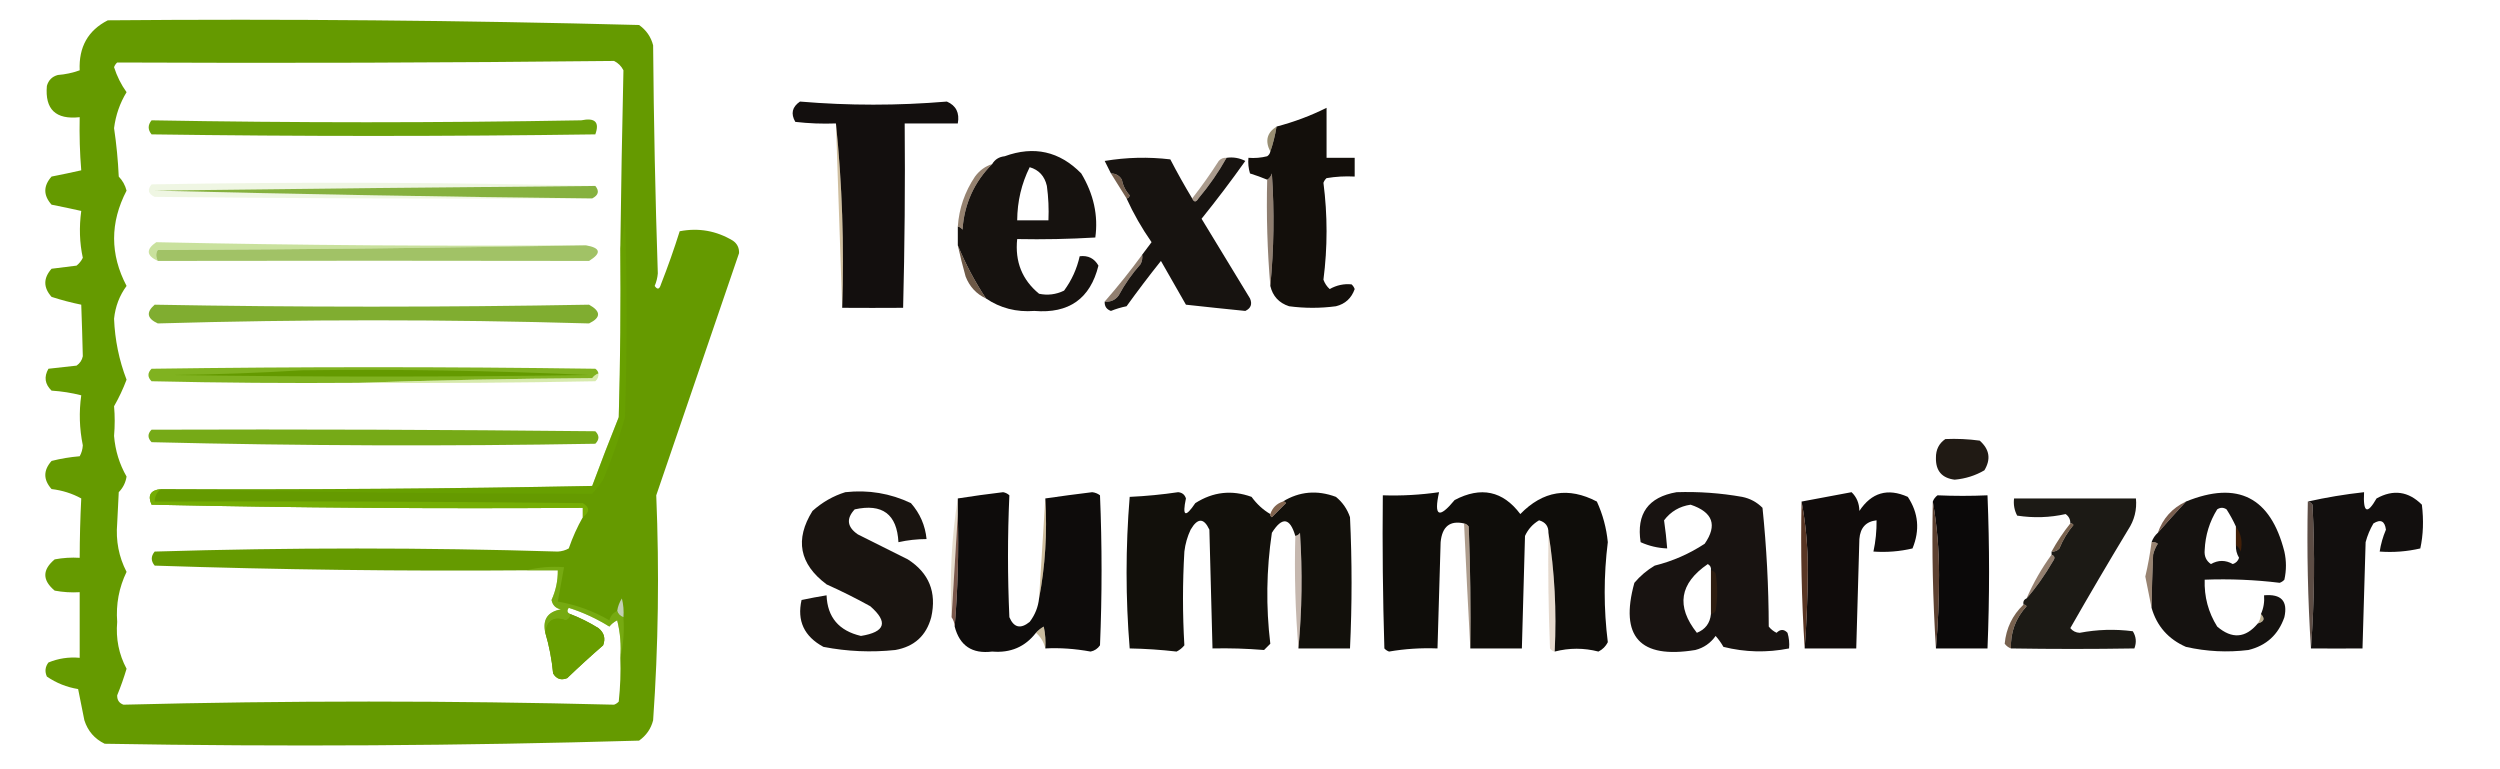 <?xml version="1.0" encoding="UTF-8"?>
<!DOCTYPE svg PUBLIC "-//W3C//DTD SVG 1.1//EN" "http://www.w3.org/Graphics/SVG/1.1/DTD/svg11.dtd">
<svg xmlns="http://www.w3.org/2000/svg" version="1.1" width="800px" height="246px" style="shape-rendering:geometricPrecision; text-rendering:geometricPrecision; image-rendering:optimizeQuality; fill-rule:evenodd; clip-rule:evenodd" xmlns:xlink="http://www.w3.org/1999/xlink">
<g><path style="opacity:1" fill="#659a00" d="M 34.5,6.5 C 91.226,6.012 147.892,6.512 204.5,8C 206.81,9.637 208.31,11.804 209,14.5C 209.195,38.85 209.695,63.184 210.5,87.5C 210.379,88.894 210.046,90.228 209.5,91.5C 210.359,92.774 211.026,92.608 211.5,91C 213.706,85.381 215.706,79.715 217.5,74C 223.557,72.838 229.223,73.838 234.5,77C 235.894,77.956 236.561,79.289 236.5,81C 227.675,106.809 218.841,132.642 210,158.5C 211.001,182.787 210.667,206.787 209,230.5C 208.31,233.196 206.81,235.363 204.5,237C 147.583,238.658 90.583,238.992 33.5,238C 30.272,236.437 28.105,233.937 27,230.5C 26.333,227.167 25.667,223.833 25,220.5C 21.355,219.907 18.021,218.574 15,216.5C 14.28,214.888 14.446,213.388 15.5,212C 18.688,210.684 22.022,210.184 25.5,210.5C 25.5,203.5 25.5,196.5 25.5,189.5C 22.813,189.664 20.146,189.497 17.5,189C 13.5,185.667 13.5,182.333 17.5,179C 20.146,178.503 22.813,178.336 25.5,178.5C 25.516,172.121 25.683,165.788 26,159.5C 23.095,157.907 19.929,156.907 16.5,156.5C 13.833,153.5 13.833,150.5 16.5,147.5C 19.443,146.756 22.443,146.256 25.5,146C 26.097,144.938 26.43,143.772 26.5,142.5C 25.414,137.156 25.247,131.822 26,126.5C 22.924,125.712 19.758,125.212 16.5,125C 14.352,122.925 14.018,120.592 15.5,118C 18.5,117.667 21.5,117.333 24.5,117C 25.574,116.261 26.241,115.261 26.5,114C 26.376,108.71 26.209,103.21 26,97.5C 22.805,96.851 19.639,96.017 16.5,95C 13.833,92 13.833,89 16.5,86C 19.167,85.667 21.833,85.333 24.5,85C 25.357,84.311 26.023,83.478 26.5,82.5C 25.46,77.714 25.293,72.714 26,67.5C 22.869,66.794 19.702,66.127 16.5,65.5C 13.833,62.5 13.833,59.5 16.5,56.5C 19.702,55.873 22.869,55.206 26,54.5C 25.544,49.008 25.377,43.341 25.5,37.5C 17.839,38.337 14.339,35.004 15,27.5C 15.5,25.667 16.667,24.5 18.5,24C 20.901,23.814 23.234,23.314 25.5,22.5C 25.169,15.051 28.169,9.718 34.5,6.5 Z M 198.5,79.5 C 198.667,97.503 198.5,115.503 198,133.5C 195.069,140.794 192.235,148.127 189.5,155.5C 143.896,156.385 98.23,156.719 52.5,156.5C 52.167,156.5 51.833,156.5 51.5,156.5C 48.167,156.837 47.167,158.504 48.5,161.5C 94.495,162.5 140.495,162.833 186.5,162.5C 186.5,163.5 186.5,164.5 186.5,165.5C 184.732,168.606 183.232,171.939 182,175.5C 180.938,176.097 179.772,176.43 178.5,176.5C 135.768,175.19 92.767,175.19 49.5,176.5C 48.253,178.006 48.253,179.506 49.5,181C 89.155,182.313 128.821,182.813 168.5,182.5C 171.833,182.5 175.167,182.5 178.5,182.5C 178.538,185.807 177.872,188.974 176.5,192C 176.82,193.653 177.82,194.653 179.5,195C 175.229,195.77 173.563,198.27 174.5,202.5C 175.747,206.712 176.58,211.045 177,215.5C 178.067,217.283 179.567,217.783 181.5,217C 185.28,213.374 189.113,209.874 193,206.5C 193.825,204.299 193.325,202.466 191.5,201C 188.637,199.213 185.637,197.713 182.5,196.5C 181.475,196.103 181.308,195.437 182,194.5C 186.563,195.947 190.896,197.947 195,200.5C 195.689,199.643 196.522,198.977 197.5,198.5C 198.491,202.445 198.824,206.445 198.5,210.5C 198.666,215.179 198.499,219.845 198,224.5C 197.586,224.957 197.086,225.291 196.5,225.5C 144.167,224.167 91.833,224.167 39.5,225.5C 38.12,225 37.453,224 37.5,222.5C 38.644,219.713 39.644,216.88 40.5,214C 38.034,209.38 37.034,204.38 37.5,199C 37.073,193.361 38.073,188.028 40.5,183C 38.023,178.21 37.023,173.044 37.5,167.5C 37.667,164.167 37.833,160.833 38,157.5C 39.363,156.107 40.196,154.441 40.5,152.5C 38.218,148.516 36.884,144.183 36.5,139.5C 36.775,136.245 36.775,133.078 36.5,130C 38.06,127.273 39.393,124.44 40.5,121.5C 38.1,115.255 36.767,108.755 36.5,102C 36.907,98.069 38.241,94.569 40.5,91.5C 35.185,81.39 35.185,71.223 40.5,61C 40.054,59.274 39.221,57.774 38,56.5C 37.76,51.295 37.26,46.128 36.5,41C 37.026,36.84 38.359,33.007 40.5,29.5C 38.768,27.082 37.435,24.415 36.5,21.5C 36.709,20.914 37.043,20.414 37.5,20C 90.198,20.246 143.198,20.079 196.5,19.5C 197.833,20.167 198.833,21.167 199.5,22.5C 199.078,41.093 198.745,60.093 198.5,79.5 Z"/></g>
<g><path style="opacity:0.944" fill="#060200" d="M 269.5,98.5 C 270.154,78.472 269.488,58.805 267.5,39.5C 263.154,39.666 258.821,39.499 254.5,39C 252.981,36.379 253.481,34.212 256,32.5C 271.625,33.82 287.291,33.82 303,32.5C 305.946,33.786 307.112,36.119 306.5,39.5C 300.833,39.5 295.167,39.5 289.5,39.5C 289.667,59.169 289.5,78.836 289,98.5C 282.342,98.543 275.842,98.543 269.5,98.5 Z"/></g>
<g><path style="opacity:0.955" fill="#090501" d="M 406.5,91.5 C 407.66,79.674 407.826,67.674 407,55.5C 406.722,56.416 406.222,57.083 405.5,57.5C 403.782,56.776 401.948,56.109 400,55.5C 399.506,53.866 399.34,52.199 399.5,50.5C 401.527,50.662 403.527,50.495 405.5,50C 406.056,49.617 406.389,49.117 406.5,48.5C 407.371,45.997 408.037,43.33 408.5,40.5C 414.083,39.037 419.416,37.037 424.5,34.5C 424.5,39.833 424.5,45.167 424.5,50.5C 427.5,50.5 430.5,50.5 433.5,50.5C 433.5,52.5 433.5,54.5 433.5,56.5C 430.482,56.335 427.482,56.502 424.5,57C 424.043,57.414 423.709,57.914 423.5,58.5C 424.833,68.833 424.833,79.167 423.5,89.5C 423.919,90.672 424.585,91.672 425.5,92.5C 427.735,91.248 430.069,90.748 432.5,91C 432.957,91.414 433.291,91.914 433.5,92.5C 432.46,95.44 430.46,97.274 427.5,98C 422.5,98.667 417.5,98.667 412.5,98C 409.274,96.942 407.274,94.775 406.5,91.5 Z"/></g>
<g><path style="opacity:0.959" fill="#659e00" d="M 48.5,38.5 C 94.32,39.326 140.154,39.326 186,38.5C 190.427,37.588 191.927,39.088 190.5,43C 143.167,43.667 95.833,43.667 48.5,43C 47.272,41.51 47.272,40.01 48.5,38.5 Z"/></g>
<g><path style="opacity:0.388" fill="#835807" d="M 267.5,39.5 C 269.488,58.805 270.154,78.472 269.5,98.5C 268.822,78.931 268.155,59.265 267.5,39.5 Z"/></g>
<g><path style="opacity:0.569" fill="#4d3b0a" d="M 408.5,40.5 C 408.037,43.33 407.371,45.997 406.5,48.5C 404.743,45.12 405.41,42.454 408.5,40.5 Z"/></g>
<g><path style="opacity:0.939" fill="#080401" d="M 315.5,95.5 C 311.921,90.057 308.921,84.39 306.5,78.5C 306.5,76.5 306.5,74.5 306.5,72.5C 307.117,72.611 307.617,72.944 308,73.5C 308.579,65.236 311.746,58.236 317.5,52.5C 318.347,51.034 319.68,50.2 321.5,50C 330.882,46.582 339.049,48.416 346,55.5C 349.972,62.112 351.472,68.945 350.5,76C 342.173,76.5 333.84,76.666 325.5,76.5C 324.745,83.716 327.079,89.549 332.5,94C 335.257,94.584 337.923,94.25 340.5,93C 342.937,89.693 344.603,86.026 345.5,82C 348.186,81.671 350.186,82.671 351.5,85C 348.89,95.572 342.057,100.405 331,99.5C 325.254,99.939 320.087,98.606 315.5,95.5 Z M 329.5,53.5 C 332.452,54.359 334.285,56.359 335,59.5C 335.499,63.152 335.665,66.818 335.5,70.5C 332.167,70.5 328.833,70.5 325.5,70.5C 325.549,64.436 326.882,58.77 329.5,53.5 Z"/></g>
<g><path style="opacity:0.935" fill="#080400" d="M 381.5,63.5 C 382.077,64.773 382.743,64.773 383.5,63.5C 386.941,59.406 389.941,55.073 392.5,50.5C 394.604,50.201 396.604,50.534 398.5,51.5C 394.025,57.809 389.359,63.975 384.5,70C 389.698,78.52 394.865,87.02 400,95.5C 400.783,97.319 400.283,98.652 398.5,99.5C 392.19,98.87 385.856,98.204 379.5,97.5C 376.833,92.833 374.167,88.167 371.5,83.5C 367.712,88.244 364.045,93.077 360.5,98C 358.782,98.346 357.115,98.846 355.5,99.5C 354.081,98.995 353.415,97.995 353.5,96.5C 355.39,96.704 356.89,96.037 358,94.5C 359.944,90.89 362.277,87.557 365,84.5C 365.483,83.552 365.649,82.552 365.5,81.5C 366.476,80.185 367.476,78.852 368.5,77.5C 365.406,73.074 362.739,68.407 360.5,63.5C 361.043,63.44 361.376,63.107 361.5,62.5C 360.194,61.088 359.36,59.421 359,57.5C 358.184,56.177 357.017,55.511 355.5,55.5C 354.847,54.193 354.18,52.86 353.5,51.5C 360.476,50.336 367.476,50.169 374.5,51C 376.72,55.278 379.053,59.445 381.5,63.5 Z"/></g>
<g><path style="opacity:0.455" fill="#452406" d="M 392.5,50.5 C 389.941,55.073 386.941,59.406 383.5,63.5C 382.743,64.773 382.077,64.773 381.5,63.5C 384.503,59.657 387.336,55.657 390,51.5C 390.671,50.748 391.504,50.414 392.5,50.5 Z"/></g>
<g><path style="opacity:0.702" fill="#3a1c04" d="M 355.5,55.5 C 357.017,55.511 358.184,56.177 359,57.5C 359.36,59.421 360.194,61.088 361.5,62.5C 361.376,63.107 361.043,63.44 360.5,63.5C 358.833,60.833 357.167,58.167 355.5,55.5 Z"/></g>
<g><path style="opacity:0.569" fill="#3b1d04" d="M 406.5,91.5 C 405.543,80.218 405.21,68.884 405.5,57.5C 406.222,57.083 406.722,56.416 407,55.5C 407.826,67.674 407.66,79.674 406.5,91.5 Z"/></g>
<g><path style="opacity:0.753" fill="#5f9700" d="M 190.5,59.5 C 191.853,61.128 191.519,62.462 189.5,63.5C 142.859,62.995 96.192,62.162 49.5,61C 96.643,60.399 143.643,59.899 190.5,59.5 Z"/></g>
<g><path style="opacity:0.11" fill="#74ad05" d="M 190.5,59.5 C 143.643,59.899 96.643,60.399 49.5,61C 96.192,62.162 142.859,62.995 189.5,63.5C 142.832,63.667 96.165,63.5 49.5,63C 47.408,62.047 47.075,60.714 48.5,59C 96.002,58.168 143.335,58.335 190.5,59.5 Z"/></g>
<g><path style="opacity:0.569" fill="#452405" d="M 317.5,52.5 C 311.746,58.236 308.579,65.236 308,73.5C 307.617,72.944 307.117,72.611 306.5,72.5C 306.896,66.7 308.73,61.367 312,56.5C 313.451,54.536 315.284,53.203 317.5,52.5 Z"/></g>
<g><path style="opacity:0.388" fill="#76b303" d="M 187.5,78.5 C 142.002,79.333 96.335,79.833 50.5,80C 49.829,80.986 49.829,82.153 50.5,83.5C 46.816,81.797 46.649,79.797 50,77.5C 95.761,78.497 141.595,78.83 187.5,78.5 Z"/></g>
<g><path style="opacity:0.6" fill="#639901" d="M 187.5,78.5 C 192.218,79.319 192.552,80.986 188.5,83.5C 142.935,83.412 96.935,83.412 50.5,83.5C 49.829,82.153 49.829,80.986 50.5,80C 96.335,79.833 142.002,79.333 187.5,78.5 Z"/></g>
<g><path style="opacity:0.729" fill="#371c04" d="M 306.5,78.5 C 308.921,84.39 311.921,90.057 315.5,95.5C 312.44,94.087 310.274,91.753 309,88.5C 308.057,85.156 307.223,81.822 306.5,78.5 Z"/></g>
<g><path style="opacity:0.569" fill="#3f1f05" d="M 365.5,81.5 C 365.649,82.552 365.483,83.552 365,84.5C 362.277,87.557 359.944,90.89 358,94.5C 356.89,96.037 355.39,96.704 353.5,96.5C 357.751,91.643 361.751,86.643 365.5,81.5 Z"/></g>
<g><path style="opacity:0.809" fill="#639a00" d="M 49.5,97.5 C 95.637,98.339 141.97,98.339 188.5,97.5C 192.336,99.627 192.336,101.627 188.5,103.5C 142.5,102.167 96.5,102.167 50.5,103.5C 47.025,101.916 46.692,99.916 49.5,97.5 Z"/></g>
<g><path style="opacity:0.876" fill="#6fa802" d="M 191.5,119.5 C 190.711,119.783 190.044,120.283 189.5,121C 164.33,121.168 139.33,121.668 114.5,122.5C 92.498,122.667 70.498,122.5 48.5,122C 47.167,120.667 47.167,119.333 48.5,118C 95.833,117.333 143.167,117.333 190.5,118C 191.056,118.383 191.389,118.883 191.5,119.5 Z"/></g>
<g><path style="opacity:1" fill="#649a00" d="M 96.5,118.5 C 127.142,118.089 157.809,118.589 188.5,120C 144.167,120.667 99.833,120.667 55.5,120C 69.34,119.831 83.006,119.331 96.5,118.5 Z"/></g>
<g><path style="opacity:0.341" fill="#8cc30f" d="M 191.5,119.5 C 191.586,120.496 191.252,121.329 190.5,122C 165.169,122.5 139.836,122.667 114.5,122.5C 139.33,121.668 164.33,121.168 189.5,121C 190.044,120.283 190.711,119.783 191.5,119.5 Z"/></g>
<g><path style="opacity:0.91" fill="#69a201" d="M 48.5,137.5 C 95.835,137.333 143.168,137.5 190.5,138C 191.833,139.333 191.833,140.667 190.5,142C 143.163,142.833 95.83,142.667 48.5,141.5C 47.193,140.135 47.193,138.802 48.5,137.5 Z"/></g>
<g><path style="opacity:0.92" fill="#0e0701" d="M 622.5,140.5 C 626.182,140.335 629.848,140.501 633.5,141C 636.654,143.775 637.154,146.942 635,150.5C 632.132,152.183 628.966,153.183 625.5,153.5C 621.408,152.991 619.408,150.658 619.5,146.5C 619.467,143.898 620.467,141.898 622.5,140.5 Z"/></g>
<g><path style="opacity:0.41" fill="#6ca801" d="M 52.5,156.5 C 98.23,156.719 143.896,156.385 189.5,155.5C 192.235,148.127 195.069,140.794 198,133.5C 198.5,115.503 198.667,97.503 198.5,79.5C 199.323,76.023 199.823,72.356 200,68.5C 200.667,90.167 200.667,111.833 200,133.5C 198.071,140.385 195.738,147.052 193,153.5C 191.954,155.09 190.787,156.59 189.5,158C 143.774,157.975 98.107,157.475 52.5,156.5 Z"/></g>
<g><path style="opacity:0.937" fill="#0a0501" d="M 270.5,157.5 C 277.877,156.689 284.877,157.856 291.5,161C 294.406,164.311 296.073,168.144 296.5,172.5C 293.455,172.508 290.455,172.841 287.5,173.5C 287.037,164.547 282.37,161.047 273.5,163C 270.735,165.966 271.068,168.633 274.5,171C 279.833,173.667 285.167,176.333 290.5,179C 297.283,183.334 299.783,189.501 298,197.5C 296.421,203.41 292.588,206.91 286.5,208C 278.778,208.812 271.111,208.478 263.5,207C 257.325,203.656 254.992,198.656 256.5,192C 259.168,191.433 261.834,190.933 264.5,190.5C 264.771,197.518 268.437,201.852 275.5,203.5C 283.308,202.247 284.308,199.081 278.5,194C 273.956,191.481 269.289,189.148 264.5,187C 255.792,180.478 254.292,172.644 260,163.5C 263.135,160.697 266.635,158.697 270.5,157.5 Z"/></g>
<g><path style="opacity:0.956" fill="#040200" d="M 332.5,191.5 C 334.476,181.219 335.143,170.552 334.5,159.5C 339.447,158.78 344.447,158.113 349.5,157.5C 350.442,157.608 351.275,157.941 352,158.5C 352.667,174.5 352.667,190.5 352,206.5C 351.261,207.574 350.261,208.241 349,208.5C 343.969,207.586 339.135,207.252 334.5,207.5C 334.663,205.143 334.497,202.81 334,200.5C 333.005,201.066 332.172,201.733 331.5,202.5C 328.021,207.001 323.354,209.001 317.5,208.5C 311.096,209.306 307.096,206.639 305.5,200.5C 306.495,188.678 306.828,176.678 306.5,164.5C 306.5,162.833 306.5,161.167 306.5,159.5C 311.186,158.76 316.02,158.093 321,157.5C 321.772,157.645 322.439,157.978 323,158.5C 322.412,171.46 322.412,184.46 323,197.5C 324.426,200.861 326.593,201.361 329.5,199C 331.202,196.765 332.202,194.265 332.5,191.5 Z"/></g>
<g><path style="opacity:0.955" fill="#080601" d="M 406.5,164.5 C 406.435,164.938 406.601,165.272 407,165.5C 408.5,164 410,162.5 411.5,161C 411.272,160.601 410.938,160.435 410.5,160.5C 415.802,157.248 421.469,156.748 427.5,159C 429.617,160.731 431.117,162.898 432,165.5C 432.667,179.5 432.667,193.5 432,207.5C 426.402,207.511 420.902,207.511 415.5,207.5C 416.645,195.242 416.812,182.909 416,170.5C 415.617,171.056 415.117,171.389 414.5,171.5C 412.776,165.618 410.276,165.284 407,170.5C 405.241,182.351 405.074,194.184 406.5,206C 405.833,206.667 405.167,207.333 404.5,208C 398.936,207.549 393.436,207.382 388,207.5C 387.667,194.833 387.333,182.167 387,169.5C 385.232,165.675 383.232,165.675 381,169.5C 379.956,171.715 379.29,174.048 379,176.5C 378.411,186.553 378.411,196.553 379,206.5C 378.311,207.357 377.478,208.023 376.5,208.5C 371.493,207.922 366.493,207.589 361.5,207.5C 360.172,191.304 360.172,175.137 361.5,159C 366.705,158.759 371.872,158.259 377,157.5C 378.28,157.613 379.113,158.28 379.5,159.5C 378.283,165.27 379.283,165.77 382.5,161C 388.191,157.372 394.191,156.705 400.5,159C 402.203,161.332 404.203,163.165 406.5,164.5 Z"/></g>
<g><path style="opacity:0.96" fill="#060401" d="M 497.5,208.5 C 498.147,195.456 497.48,182.789 495.5,170.5C 495.55,168.41 494.55,167.077 492.5,166.5C 490.473,167.693 488.973,169.36 488,171.5C 487.667,183.5 487.333,195.5 487,207.5C 481.402,207.514 475.902,207.514 470.5,207.5C 470.667,194.496 470.5,181.496 470,168.5C 469.617,167.944 469.117,167.611 468.5,167.5C 463.983,166.483 461.483,168.483 461,173.5C 460.667,184.833 460.333,196.167 460,207.5C 454.711,207.295 449.544,207.629 444.5,208.5C 443.914,208.291 443.414,207.957 443,207.5C 442.5,191.17 442.333,174.837 442.5,158.5C 448.545,158.697 454.545,158.363 460.5,157.5C 458.779,165.283 460.446,166.116 465.5,160C 473.931,155.585 480.931,157.085 486.5,164.5C 493.736,157.062 501.903,155.729 511,160.5C 512.892,164.626 514.059,168.959 514.5,173.5C 513.167,184.167 513.167,194.833 514.5,205.5C 513.833,206.833 512.833,207.833 511.5,208.5C 506.849,207.297 502.182,207.297 497.5,208.5 Z"/></g>
<g><path style="opacity:0.933" fill="#080300" d="M 536.5,157.5 C 543.555,157.27 550.555,157.77 557.5,159C 560.034,159.516 562.2,160.683 564,162.5C 565.295,175.072 565.962,187.738 566,200.5C 566.689,201.357 567.522,202.023 568.5,202.5C 569.72,201.289 570.887,201.289 572,202.5C 572.494,204.134 572.66,205.801 572.5,207.5C 565.442,208.904 558.442,208.737 551.5,207C 550.789,205.745 549.956,204.579 549,203.5C 547.363,205.81 545.196,207.31 542.5,208C 524.744,210.914 518.244,203.747 523,186.5C 524.873,184.291 527.04,182.458 529.5,181C 535.246,179.566 540.579,177.233 545.5,174C 549.627,168.052 548.127,163.885 541,161.5C 537.465,162.016 534.632,163.683 532.5,166.5C 532.943,169.587 533.276,172.587 533.5,175.5C 530.52,175.38 527.687,174.713 525,173.5C 523.599,164.402 527.432,159.068 536.5,157.5 Z M 547.5,182.5 C 547.5,187.167 547.5,191.833 547.5,196.5C 547.211,199.412 545.711,201.412 543,202.5C 536.283,194.025 537.45,186.692 546.5,180.5C 547.298,180.957 547.631,181.624 547.5,182.5 Z"/></g>
<g><path style="opacity:0.954" fill="#060200" d="M 577.5,207.5 C 578.121,199.199 578.454,190.866 578.5,182.5C 578.497,174.802 577.831,167.468 576.5,160.5C 581.709,159.508 587.042,158.508 592.5,157.5C 594.131,159.059 594.964,161.059 595,163.5C 598.892,157.611 604.058,156.111 610.5,159C 613.911,164.145 614.411,169.645 612,175.5C 607.934,176.464 603.767,176.797 599.5,176.5C 600.207,173.214 600.54,169.881 600.5,166.5C 597.112,166.874 595.278,168.874 595,172.5C 594.667,184.167 594.333,195.833 594,207.5C 588.402,207.511 582.902,207.511 577.5,207.5 Z"/></g>
<g><path style="opacity:0.961" fill="#030100" d="M 619.5,207.5 C 620.166,199.841 620.5,192.007 620.5,184C 620.498,175.804 619.831,167.97 618.5,160.5C 618.783,159.711 619.283,159.044 620,158.5C 625.386,158.737 630.72,158.737 636,158.5C 636.667,174.833 636.667,191.167 636,207.5C 630.402,207.511 624.902,207.511 619.5,207.5 Z"/></g>
<g><path style="opacity:0.935" fill="#060301" d="M 722.5,199.5 C 724.552,198.947 724.885,197.947 723.5,196.5C 724.341,194.621 724.675,192.621 724.5,190.5C 729.992,190.003 732.158,192.336 731,197.5C 729.069,203.098 725.236,206.598 719.5,208C 712.766,208.829 706.099,208.496 699.5,207C 693.856,204.526 690.189,200.359 688.5,194.5C 688.576,189.035 688.742,183.369 689,177.5C 689.309,176.234 689.809,175.067 690.5,174C 689.906,173.536 689.239,173.369 688.5,173.5C 688.932,172.29 689.599,171.29 690.5,170.5C 693.091,167.535 696.091,164.201 699.5,160.5C 716.075,153.752 726.575,159.086 731,176.5C 731.667,179.5 731.667,182.5 731,185.5C 730.586,185.957 730.086,186.291 729.5,186.5C 721.556,185.531 713.556,185.198 705.5,185.5C 705.321,190.955 706.655,195.955 709.5,200.5C 714.237,204.558 718.571,204.225 722.5,199.5 Z M 715.5,168.5 C 715.5,170.5 715.5,172.5 715.5,174.5C 715.421,175.93 715.754,177.264 716.5,178.5C 716.167,179.5 715.5,180.167 714.5,180.5C 712.167,179.167 709.833,179.167 707.5,180.5C 705.976,179.473 705.309,177.973 705.5,176C 705.706,171.287 707.039,166.954 709.5,163C 710.5,162.333 711.5,162.333 712.5,163C 713.639,164.78 714.639,166.614 715.5,168.5 Z"/></g>
<g><path style="opacity:0.944" fill="#050200" d="M 739.5,207.5 C 740.649,192.241 740.816,176.908 740,161.5C 739.617,160.944 739.117,160.611 738.5,160.5C 744.32,159.184 750.32,158.184 756.5,157.5C 756.157,164.095 757.491,164.761 760.5,159.5C 765.852,156.531 770.686,157.198 775,161.5C 775.606,166.493 775.44,171.16 774.5,175.5C 770.217,176.492 765.884,176.826 761.5,176.5C 761.866,174.095 762.533,171.762 763.5,169.5C 763.141,166.718 761.808,166.052 759.5,167.5C 758.391,169.385 757.557,171.385 757,173.5C 756.667,184.833 756.333,196.167 756,207.5C 750.428,207.543 744.928,207.543 739.5,207.5 Z"/></g>
<g><path style="opacity:0.916" fill="#080601" d="M 643.5,207.5 C 643.334,202.33 645.001,197.83 648.5,194C 648.272,193.601 647.938,193.435 647.5,193.5C 647.328,192.508 647.662,191.842 648.5,191.5C 651.393,188.245 654.226,184.245 657,179.5C 657.692,178.563 657.525,177.897 656.5,177.5C 656.5,177.167 656.5,176.833 656.5,176.5C 657.496,176.586 658.329,176.252 659,175.5C 660.123,172.751 661.623,170.251 663.5,168C 663.272,167.601 662.938,167.435 662.5,167.5C 662.539,166.244 662.039,165.244 661,164.5C 655.918,165.637 650.751,165.804 645.5,165C 644.594,163.301 644.261,161.467 644.5,159.5C 657.5,159.5 670.5,159.5 683.5,159.5C 683.84,163.131 683.006,166.464 681,169.5C 674.707,179.918 668.541,190.418 662.5,201C 663.263,201.944 664.263,202.444 665.5,202.5C 671.134,201.425 676.801,201.258 682.5,202C 683.576,203.726 683.743,205.559 683,207.5C 669.782,207.718 656.615,207.718 643.5,207.5 Z"/></g>
<g><path style="opacity:0.878" fill="#78b005" d="M 51.5,156.5 C 50.194,157.467 49.527,158.801 49.5,160.5C 95.168,160.333 140.835,160.5 186.5,161C 188.774,162.355 188.774,163.855 186.5,165.5C 186.5,164.5 186.5,163.5 186.5,162.5C 140.495,162.833 94.495,162.5 48.5,161.5C 47.167,158.504 48.167,156.837 51.5,156.5 Z"/></g>
<g><path style="opacity:0.388" fill="#7f5507" d="M 334.5,159.5 C 335.143,170.552 334.476,181.219 332.5,191.5C 333.145,180.735 333.812,170.068 334.5,159.5 Z"/></g>
<g><path style="opacity:0.867" fill="#401703" d="M 576.5,160.5 C 577.831,167.468 578.497,174.802 578.5,182.5C 578.454,190.866 578.121,199.199 577.5,207.5C 576.504,192.009 576.17,176.342 576.5,160.5 Z"/></g>
<g><path style="opacity:0.729" fill="#210c01" d="M 738.5,160.5 C 739.117,160.611 739.617,160.944 740,161.5C 740.816,176.908 740.649,192.241 739.5,207.5C 738.504,192.009 738.17,176.342 738.5,160.5 Z"/></g>
<g><path style="opacity:0.204" fill="#885a0f" d="M 306.5,159.5 C 306.5,161.167 306.5,162.833 306.5,164.5C 305.833,175.5 305.167,186.5 304.5,197.5C 303.853,184.456 304.52,171.789 306.5,159.5 Z"/></g>
<g><path style="opacity:0.808" fill="#371401" d="M 618.5,160.5 C 619.831,167.97 620.498,175.804 620.5,184C 620.5,192.007 620.166,199.841 619.5,207.5C 618.504,192.009 618.17,176.342 618.5,160.5 Z"/></g>
<g><path style="opacity:0.702" fill="#441301" d="M 306.5,164.5 C 306.828,176.678 306.495,188.678 305.5,200.5C 305.443,199.391 305.11,198.391 304.5,197.5C 305.167,186.5 305.833,175.5 306.5,164.5 Z"/></g>
<g><path style="opacity:0.702" fill="#4d2405" d="M 410.5,160.5 C 410.938,160.435 411.272,160.601 411.5,161C 410,162.5 408.5,164 407,165.5C 406.601,165.272 406.435,164.938 406.5,164.5C 407.167,162.5 408.5,161.167 410.5,160.5 Z"/></g>
<g><path style="opacity:0.702" fill="#3f1903" d="M 699.5,160.5 C 696.091,164.201 693.091,167.535 690.5,170.5C 692.105,165.896 695.105,162.562 699.5,160.5 Z"/></g>
<g><path style="opacity:0.702" fill="#422205" d="M 662.5,167.5 C 662.938,167.435 663.272,167.601 663.5,168C 661.623,170.251 660.123,172.751 659,175.5C 658.329,176.252 657.496,176.586 656.5,176.5C 658.265,173.291 660.265,170.291 662.5,167.5 Z"/></g>
<g><path style="opacity:0.455" fill="#4c2603" d="M 468.5,167.5 C 469.117,167.611 469.617,167.944 470,168.5C 470.5,181.496 470.667,194.496 470.5,207.5C 469.78,194.308 469.113,180.975 468.5,167.5 Z"/></g>
<g><path style="opacity:0.204" fill="#82470b" d="M 495.5,170.5 C 497.48,182.789 498.147,195.456 497.5,208.5C 496.883,208.389 496.383,208.056 496,207.5C 495.5,195.171 495.333,182.838 495.5,170.5 Z"/></g>
<g><path style="opacity:0.322" fill="#4c2105" d="M 415.5,207.5 C 414.505,195.678 414.172,183.678 414.5,171.5C 415.117,171.389 415.617,171.056 416,170.5C 416.812,182.909 416.645,195.242 415.5,207.5 Z"/></g>
<g><path style="opacity:0.773" fill="#512506" d="M 715.5,168.5 C 717.203,170.851 717.703,173.518 717,176.5C 716.722,175.584 716.222,174.918 715.5,174.5C 715.5,172.5 715.5,170.5 715.5,168.5 Z"/></g>
<g><path style="opacity:0.204" fill="#85490c" d="M 547.5,182.5 C 548.117,182.611 548.617,182.944 549,183.5C 549.667,187.5 549.667,191.5 549,195.5C 548.617,196.056 548.117,196.389 547.5,196.5C 547.5,191.833 547.5,187.167 547.5,182.5 Z"/></g>
<g><path style="opacity:0.569" fill="#4b2606" d="M 688.5,173.5 C 689.239,173.369 689.906,173.536 690.5,174C 689.809,175.067 689.309,176.234 689,177.5C 688.742,183.369 688.576,189.035 688.5,194.5C 687.835,191.197 687.168,187.863 686.5,184.5C 687.352,180.869 688.019,177.202 688.5,173.5 Z"/></g>
<g><path style="opacity:0.569" fill="#432105" d="M 656.5,177.5 C 657.525,177.897 657.692,178.563 657,179.5C 654.226,184.245 651.393,188.245 648.5,191.5C 650.664,186.5 653.331,181.833 656.5,177.5 Z"/></g>
<g><path style="opacity:0.937" fill="#c8d2c1" d="M 199.5,197.5 C 198.5,197.167 197.833,196.5 197.5,195.5C 197.709,194.078 198.209,192.745 199,191.5C 199.495,193.473 199.662,195.473 199.5,197.5 Z"/></g>
<g><path style="opacity:0.522" fill="#87b922" d="M 168.5,182.5 C 172.298,181.517 176.298,181.183 180.5,181.5C 179.833,185.167 179.167,188.833 178.5,192.5C 184.377,193.524 189.877,195.524 195,198.5C 195.377,197.058 196.21,196.058 197.5,195.5C 197.833,196.5 198.5,197.167 199.5,197.5C 199.818,202.032 199.485,206.366 198.5,210.5C 198.824,206.445 198.491,202.445 197.5,198.5C 196.522,198.977 195.689,199.643 195,200.5C 190.896,197.947 186.563,195.947 182,194.5C 181.308,195.437 181.475,196.103 182.5,196.5C 182.53,197.497 182.03,198.164 181,198.5C 177.227,197.139 175.061,198.472 174.5,202.5C 173.563,198.27 175.229,195.77 179.5,195C 177.82,194.653 176.82,193.653 176.5,192C 177.872,188.974 178.538,185.807 178.5,182.5C 175.167,182.5 171.833,182.5 168.5,182.5 Z"/></g>
<g><path style="opacity:1" fill="#689d00" d="M 182.5,196.5 C 185.637,197.713 188.637,199.213 191.5,201C 193.325,202.466 193.825,204.299 193,206.5C 189.113,209.874 185.28,213.374 181.5,217C 179.567,217.783 178.067,217.283 177,215.5C 176.58,211.045 175.747,206.712 174.5,202.5C 175.061,198.472 177.227,197.139 181,198.5C 182.03,198.164 182.53,197.497 182.5,196.5 Z"/></g>
<g><path style="opacity:0.702" fill="#3f2005" d="M 647.5,193.5 C 647.938,193.435 648.272,193.601 648.5,194C 645.001,197.83 643.334,202.33 643.5,207.5C 642.711,207.217 642.044,206.717 641.5,206C 641.962,201.054 643.962,196.888 647.5,193.5 Z"/></g>
<g><path style="opacity:0.455" fill="#674d07" d="M 723.5,196.5 C 724.885,197.947 724.552,198.947 722.5,199.5C 723.11,198.609 723.443,197.609 723.5,196.5 Z"/></g>
<g><path style="opacity:0.388" fill="#745309" d="M 334.5,207.5 C 334.028,205.469 333.028,203.802 331.5,202.5C 332.172,201.733 333.005,201.066 334,200.5C 334.497,202.81 334.663,205.143 334.5,207.5 Z"/></g>
</svg>
